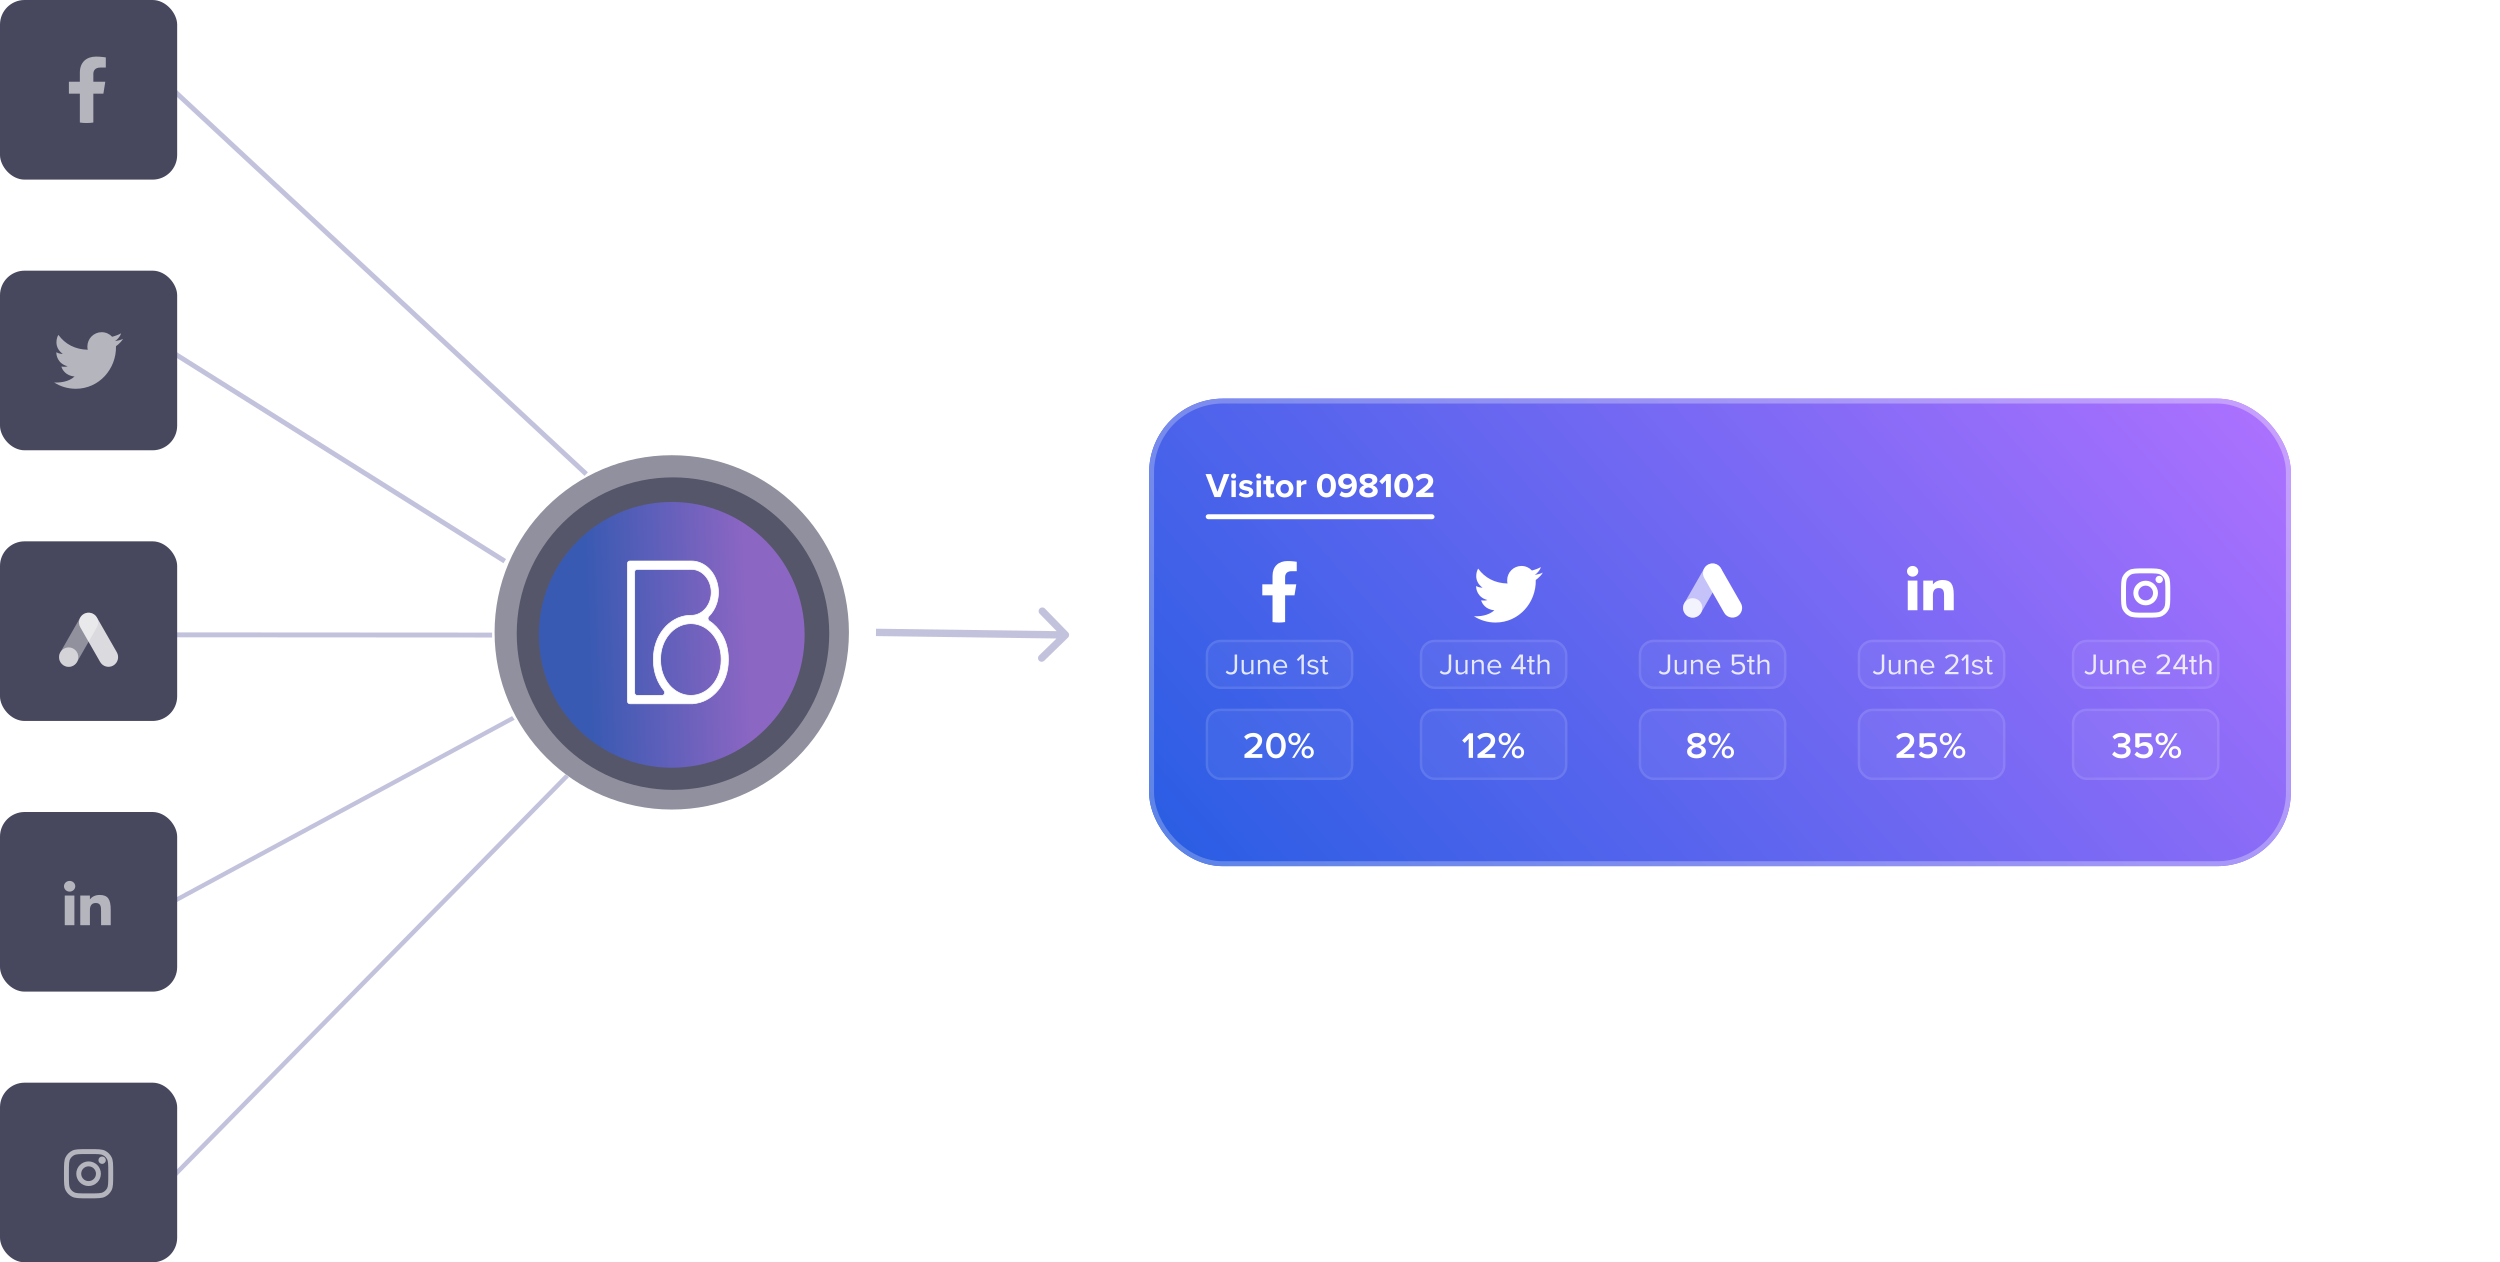 <svg width="1016" height="513" viewBox="0 0 1016 513" fill="none" xmlns="http://www.w3.org/2000/svg">
<circle cx="273" cy="257" r="72" fill="#47475D" fill-opacity="0.6"/>
<circle cx="273.5" cy="257.5" r="63.5" fill="#47475D" fill-opacity="0.8"/>
<circle cx="273" cy="258" r="54" fill="url(#paint0_linear)" fill-opacity="0.6"/>
<path d="M434.046 259.115C434.639 258.538 434.652 257.588 434.074 256.994L424.658 247.32C424.08 246.727 423.131 246.714 422.537 247.292C421.943 247.869 421.931 248.819 422.508 249.413L430.878 258.012L422.279 266.382C421.686 266.96 421.673 267.909 422.251 268.503C422.828 269.096 423.778 269.109 424.372 268.532L434.046 259.115ZM355.98 258.5L432.979 259.54L433.02 256.541L356.02 255.5L355.98 258.5Z" fill="#9A9AC6" fill-opacity="0.6"/>
<g filter="url(#filter0_d)">
<rect x="467" y="162" width="464" height="190" rx="30" fill="url(#paint1_linear)"/>
<rect x="468" y="163" width="462" height="188" rx="29" stroke="url(#paint2_linear)" stroke-width="2"/>
</g>
<path d="M496.034 202L499.632 192.662H497.364L494.788 199.844L492.198 192.662H489.93L493.542 202H496.034ZM501.334 194.51C501.922 194.51 502.398 194.034 502.398 193.446C502.398 192.858 501.922 192.396 501.334 192.396C500.76 192.396 500.27 192.858 500.27 193.446C500.27 194.034 500.76 194.51 501.334 194.51ZM502.23 202V195.238H500.452V202H502.23ZM506.429 202.168C508.305 202.168 509.355 201.23 509.355 199.998C509.355 197.268 505.351 198.108 505.351 197.1C505.351 196.722 505.771 196.428 506.415 196.428C507.241 196.428 508.011 196.778 508.417 197.212L509.131 195.994C508.459 195.462 507.549 195.07 506.401 195.07C504.623 195.07 503.629 196.064 503.629 197.198C503.629 199.858 507.647 198.948 507.647 200.068C507.647 200.488 507.283 200.796 506.513 200.796C505.673 200.796 504.665 200.334 504.175 199.872L503.405 201.118C504.119 201.776 505.253 202.168 506.429 202.168ZM511.547 194.51C512.135 194.51 512.611 194.034 512.611 193.446C512.611 192.858 512.135 192.396 511.547 192.396C510.973 192.396 510.483 192.858 510.483 193.446C510.483 194.034 510.973 194.51 511.547 194.51ZM512.443 202V195.238H510.665V202H512.443ZM516.474 202.168C517.216 202.168 517.692 201.972 517.958 201.734L517.58 200.39C517.482 200.488 517.23 200.586 516.964 200.586C516.572 200.586 516.348 200.264 516.348 199.844V196.792H517.72V195.238H516.348V193.39H514.556V195.238H513.436V196.792H514.556V200.32C514.556 201.524 515.228 202.168 516.474 202.168ZM522.073 202.168C524.313 202.168 525.657 200.544 525.657 198.612C525.657 196.694 524.313 195.07 522.073 195.07C519.847 195.07 518.503 196.694 518.503 198.612C518.503 200.544 519.847 202.168 522.073 202.168ZM522.073 200.586C520.967 200.586 520.351 199.676 520.351 198.612C520.351 197.562 520.967 196.652 522.073 196.652C523.179 196.652 523.809 197.562 523.809 198.612C523.809 199.676 523.179 200.586 522.073 200.586ZM528.754 202V197.534C529.048 197.1 529.832 196.764 530.42 196.764C530.616 196.764 530.784 196.778 530.91 196.806V195.07C530.07 195.07 529.23 195.56 528.754 196.162V195.238H526.976V202H528.754ZM539.061 202.168C541.721 202.168 542.925 199.746 542.925 197.338C542.925 194.93 541.721 192.522 539.061 192.522C536.387 192.522 535.197 194.93 535.197 197.338C535.197 199.746 536.387 202.168 539.061 202.168ZM539.061 200.404C537.717 200.404 537.213 199.06 537.213 197.338C537.213 195.616 537.717 194.286 539.061 194.286C540.391 194.286 540.895 195.616 540.895 197.338C540.895 199.06 540.391 200.404 539.061 200.404ZM547.084 202.154C549.842 202.154 551.424 200.152 551.424 197.338C551.424 194.692 550.234 192.508 547.406 192.508C545.278 192.508 543.822 193.894 543.822 195.714C543.822 197.702 545.334 198.752 547.014 198.752C548.036 198.752 548.974 198.178 549.422 197.548C549.422 197.618 549.422 197.688 549.422 197.758C549.422 199.102 548.624 200.39 547.084 200.39C546.258 200.39 545.726 200.138 545.222 199.662L544.34 201.188C544.998 201.776 545.95 202.154 547.084 202.154ZM547.574 197.044C546.706 197.044 545.852 196.624 545.852 195.644C545.852 195 546.44 194.272 547.504 194.272C548.82 194.272 549.324 195.28 549.408 196.176C548.96 196.722 548.274 197.044 547.574 197.044ZM556.162 202.168C558.122 202.168 559.914 201.314 559.914 199.578C559.914 198.444 559.018 197.576 557.898 197.184C558.934 196.82 559.76 196.148 559.76 194.986C559.76 193.236 557.884 192.522 556.162 192.522C554.426 192.522 552.564 193.236 552.564 194.986C552.564 196.148 553.376 196.82 554.412 197.184C553.292 197.576 552.41 198.444 552.41 199.578C552.41 201.328 554.202 202.168 556.162 202.168ZM556.162 196.4C555.588 196.316 554.58 195.994 554.58 195.294C554.58 194.622 555.238 194.23 556.162 194.23C557.072 194.23 557.73 194.622 557.73 195.294C557.73 195.994 556.736 196.316 556.162 196.4ZM556.162 200.46C555.182 200.46 554.426 200.012 554.426 199.326C554.426 198.542 555.574 198.164 556.162 198.08C556.736 198.164 557.898 198.542 557.898 199.326C557.898 200.012 557.114 200.46 556.162 200.46ZM565.24 202V192.662H563.504L560.564 195.616L561.698 196.806L563.252 195.224V202H565.24ZM570.506 202.168C573.166 202.168 574.37 199.746 574.37 197.338C574.37 194.93 573.166 192.522 570.506 192.522C567.832 192.522 566.642 194.93 566.642 197.338C566.642 199.746 567.832 202.168 570.506 202.168ZM570.506 200.404C569.162 200.404 568.658 199.06 568.658 197.338C568.658 195.616 569.162 194.286 570.506 194.286C571.836 194.286 572.34 195.616 572.34 197.338C572.34 199.06 571.836 200.404 570.506 200.404ZM582.534 202V200.25H578.726C581.148 198.486 582.464 197.1 582.464 195.504C582.464 193.642 580.882 192.522 578.894 192.522C577.592 192.522 576.206 192.998 575.296 194.048L576.43 195.364C577.06 194.706 577.872 194.286 578.936 194.286C579.706 194.286 580.448 194.692 580.448 195.504C580.448 196.652 579.328 197.618 575.506 200.446V202H582.534Z" fill="white"/>
<rect x="490" y="209" width="93" height="2" rx="1" fill="white"/>
<path d="M607.789 253C604.554 253 601.538 252.059 599 250.436C601.155 250.575 604.958 250.241 607.324 247.985C603.765 247.822 602.16 245.092 601.951 243.926C602.253 244.043 603.695 244.183 604.509 243.856C600.416 242.83 599.788 239.237 599.927 238.141C600.695 238.677 601.997 238.864 602.509 238.817C598.695 236.088 600.067 231.983 600.742 231.096C603.479 234.889 607.581 237.019 612.656 237.137C612.561 236.717 612.51 236.28 612.51 235.832C612.51 232.611 615.113 230 618.325 230C620.003 230 621.514 230.713 622.576 231.853C623.697 231.59 625.384 230.975 626.209 230.443C625.793 231.936 624.499 233.181 623.716 233.643C623.722 233.659 623.71 233.627 623.716 233.643C624.404 233.539 626.265 233.181 627 232.683C626.636 233.521 625.264 234.916 624.138 235.696C624.347 244.938 617.276 253 607.789 253Z" fill="white"/>
<path d="M779.584 232.176C779.584 233.377 778.557 234.351 777.292 234.351C776.026 234.351 775 233.377 775 232.176C775 230.974 776.026 230 777.292 230C778.557 230 779.584 230.974 779.584 232.176Z" fill="white"/>
<path d="M775.313 235.95H779.231V248H775.313V235.95Z" fill="white"/>
<path d="M785.538 235.95H781.621V248H785.538C785.538 248 785.538 244.207 785.538 241.835C785.538 240.411 786.017 238.981 787.928 238.981C790.087 238.981 790.074 240.844 790.064 242.288C790.051 244.174 790.082 246.1 790.082 248H794V241.64C793.967 237.58 792.924 235.709 789.495 235.709C787.458 235.709 786.196 236.647 785.538 237.496V235.95Z" fill="white"/>
<path d="M879 235.5C879 236.328 878.328 237 877.5 237C876.672 237 876 236.328 876 235.5C876 234.672 876.672 234 877.5 234C878.328 234 879 234.672 879 235.5Z" fill="white"/>
<path fill-rule="evenodd" clip-rule="evenodd" d="M872 246C874.761 246 877 243.761 877 241C877 238.239 874.761 236 872 236C869.239 236 867 238.239 867 241C867 243.761 869.239 246 872 246ZM872 244C873.657 244 875 242.657 875 241C875 239.343 873.657 238 872 238C870.343 238 869 239.343 869 241C869 242.657 870.343 244 872 244Z" fill="white"/>
<path fill-rule="evenodd" clip-rule="evenodd" d="M862 240.6C862 237.24 862 235.56 862.654 234.276C863.229 233.147 864.147 232.229 865.276 231.654C866.56 231 868.24 231 871.6 231H872.4C875.76 231 877.44 231 878.724 231.654C879.853 232.229 880.771 233.147 881.346 234.276C882 235.56 882 237.24 882 240.6V241.4C882 244.76 882 246.44 881.346 247.724C880.771 248.853 879.853 249.771 878.724 250.346C877.44 251 875.76 251 872.4 251H871.6C868.24 251 866.56 251 865.276 250.346C864.147 249.771 863.229 248.853 862.654 247.724C862 246.44 862 244.76 862 241.4V240.6ZM871.6 233H872.4C874.113 233 875.278 233.002 876.178 233.075C877.055 233.147 877.503 233.277 877.816 233.436C878.569 233.819 879.181 234.431 879.564 235.184C879.723 235.497 879.853 235.945 879.925 236.822C879.998 237.722 880 238.887 880 240.6V241.4C880 243.113 879.998 244.278 879.925 245.178C879.853 246.055 879.723 246.503 879.564 246.816C879.181 247.569 878.569 248.181 877.816 248.564C877.503 248.723 877.055 248.853 876.178 248.925C875.278 248.998 874.113 249 872.4 249H871.6C869.887 249 868.722 248.998 867.822 248.925C866.945 248.853 866.497 248.723 866.184 248.564C865.431 248.181 864.819 247.569 864.436 246.816C864.277 246.503 864.147 246.055 864.075 245.178C864.002 244.278 864 243.113 864 241.4V240.6C864 238.887 864.002 237.722 864.075 236.822C864.147 235.945 864.277 235.497 864.436 235.184C864.819 234.431 865.431 233.819 866.184 233.436C866.497 233.277 866.945 233.147 867.822 233.075C868.722 233.002 869.887 233 871.6 233Z" fill="white"/>
<path d="M526.083 241.956L526.808 237.466H522.269V234.553C522.269 233.325 522.902 232.126 524.935 232.126H527V228.303C527 228.303 525.127 228 523.337 228C519.597 228 517.155 230.151 517.155 234.044V237.466H513V241.956H517.155V252.812C517.989 252.936 518.843 253 519.712 253C520.582 253 521.435 252.936 522.269 252.812V241.956H526.083Z" fill="white"/>
<path d="M699.385 234.917C700.465 233.031 699.824 230.618 697.953 229.529C696.082 228.44 693.689 229.086 692.609 230.973L684.531 245.081C683.45 246.967 684.091 249.379 685.963 250.469C687.834 251.558 690.226 250.911 691.306 249.025L699.385 234.917Z" fill="white" fill-opacity="0.6"/>
<path d="M691.826 247.055C691.826 249.234 690.074 251 687.913 251C685.752 251 684 249.234 684 247.055C684 244.876 685.752 243.109 687.913 243.109C690.074 243.109 691.826 244.876 691.826 247.055Z" fill="white" fill-opacity="0.8"/>
<path d="M692.621 234.917C691.541 233.031 692.182 230.618 694.053 229.529C695.924 228.44 698.317 229.086 699.397 230.973L707.476 245.081C708.556 246.967 707.915 249.379 706.044 250.469C704.173 251.558 701.78 250.911 700.7 249.025L692.621 234.917Z" fill="white"/>
<rect x="490" y="260" width="60" height="20" rx="6" fill="white" fill-opacity="0.05"/>
<rect x="490.5" y="260.5" width="59" height="19" rx="5.5" stroke="white" stroke-opacity="0.1"/>
<path d="M500.22 274.144C501.648 274.144 502.764 273.328 502.764 271.588V265.996H501.768V271.576C501.768 272.572 501.144 273.256 500.16 273.256C499.464 273.256 498.996 272.884 498.648 272.464L498.132 273.22C498.684 273.868 499.368 274.144 500.22 274.144ZM509.407 274V268.204H508.507V272.464C508.171 272.932 507.499 273.34 506.791 273.34C506.011 273.34 505.495 273.04 505.495 272.02V268.204H504.595V272.296C504.595 273.556 505.231 274.144 506.443 274.144C507.307 274.144 508.063 273.688 508.507 273.184V274H509.407ZM516.017 274V269.932C516.017 268.672 515.381 268.06 514.169 268.06C513.305 268.06 512.513 268.564 512.105 269.044V268.204H511.205V274H512.105V269.764C512.441 269.296 513.113 268.864 513.821 268.864C514.601 268.864 515.117 269.188 515.117 270.208V274H516.017ZM520.43 274.144C521.378 274.144 522.158 273.832 522.734 273.256L522.302 272.668C521.846 273.136 521.174 273.4 520.514 273.4C519.266 273.4 518.498 272.488 518.426 271.396H523.118V271.168C523.118 269.428 522.086 268.06 520.334 268.06C518.678 268.06 517.478 269.416 517.478 271.096C517.478 272.908 518.714 274.144 520.43 274.144ZM522.23 270.736H518.426C518.474 269.848 519.086 268.804 520.322 268.804C521.642 268.804 522.218 269.872 522.23 270.736ZM529.902 274V265.996H529.026L527.022 268.06L527.622 268.672L528.906 267.316V274H529.902ZM533.572 274.144C535.072 274.144 535.852 273.364 535.852 272.392C535.852 270.136 532.264 270.976 532.264 269.704C532.264 269.188 532.756 268.792 533.548 268.792C534.292 268.792 534.928 269.104 535.276 269.524L535.696 268.9C535.228 268.432 534.532 268.06 533.548 268.06C532.168 268.06 531.388 268.828 531.388 269.728C531.388 271.876 534.976 271.012 534.976 272.416C534.976 272.992 534.496 273.412 533.608 273.412C532.816 273.412 532.084 273.028 531.7 272.584L531.232 273.232C531.82 273.856 532.624 274.144 533.572 274.144ZM538.778 274.144C539.306 274.144 539.63 273.988 539.858 273.772L539.594 273.1C539.474 273.232 539.234 273.34 538.982 273.34C538.586 273.34 538.394 273.028 538.394 272.596V268.996H539.57V268.204H538.394V266.62H537.494V268.204H536.534V268.996H537.494V272.788C537.494 273.652 537.926 274.144 538.778 274.144Z" fill="white" fill-opacity="0.85"/>
<rect x="577" y="260" width="60" height="20" rx="6" fill="white" fill-opacity="0.05"/>
<rect x="577.5" y="260.5" width="59" height="19" rx="5.5" stroke="white" stroke-opacity="0.1"/>
<path d="M587.22 274.144C588.648 274.144 589.764 273.328 589.764 271.588V265.996H588.768V271.576C588.768 272.572 588.144 273.256 587.16 273.256C586.464 273.256 585.996 272.884 585.648 272.464L585.132 273.22C585.684 273.868 586.368 274.144 587.22 274.144ZM596.407 274V268.204H595.507V272.464C595.171 272.932 594.499 273.34 593.791 273.34C593.011 273.34 592.495 273.04 592.495 272.02V268.204H591.595V272.296C591.595 273.556 592.231 274.144 593.443 274.144C594.307 274.144 595.063 273.688 595.507 273.184V274H596.407ZM603.017 274V269.932C603.017 268.672 602.381 268.06 601.169 268.06C600.305 268.06 599.513 268.564 599.105 269.044V268.204H598.205V274H599.105V269.764C599.441 269.296 600.113 268.864 600.821 268.864C601.601 268.864 602.117 269.188 602.117 270.208V274H603.017ZM607.43 274.144C608.378 274.144 609.158 273.832 609.734 273.256L609.302 272.668C608.846 273.136 608.174 273.4 607.514 273.4C606.266 273.4 605.498 272.488 605.426 271.396H610.118V271.168C610.118 269.428 609.086 268.06 607.334 268.06C605.678 268.06 604.478 269.416 604.478 271.096C604.478 272.908 605.714 274.144 607.43 274.144ZM609.23 270.736H605.426C605.474 269.848 606.086 268.804 607.322 268.804C608.642 268.804 609.218 269.872 609.23 270.736ZM618.954 274V271.972H620.082V271.096H618.954V265.996H617.586L614.154 271.144V271.972H617.958V274H618.954ZM617.958 271.096H615.15L617.958 266.92V271.096ZM622.825 274.144C623.353 274.144 623.677 273.988 623.905 273.772L623.641 273.1C623.521 273.232 623.281 273.34 623.029 273.34C622.633 273.34 622.441 273.028 622.441 272.596V268.996H623.617V268.204H622.441V266.62H621.541V268.204H620.581V268.996H621.541V272.788C621.541 273.652 621.973 274.144 622.825 274.144ZM629.712 274V269.908C629.712 268.648 629.076 268.06 627.864 268.06C626.988 268.06 626.196 268.564 625.788 269.044V265.996H624.888V274H625.788V269.764C626.136 269.296 626.808 268.864 627.504 268.864C628.284 268.864 628.812 269.164 628.812 270.184V274H629.712Z" fill="white" fill-opacity="0.85"/>
<rect x="666" y="260" width="60" height="20" rx="6" fill="white" fill-opacity="0.05"/>
<rect x="666.5" y="260.5" width="59" height="19" rx="5.5" stroke="white" stroke-opacity="0.1"/>
<path d="M676.22 274.144C677.648 274.144 678.764 273.328 678.764 271.588V265.996H677.768V271.576C677.768 272.572 677.144 273.256 676.16 273.256C675.464 273.256 674.996 272.884 674.648 272.464L674.132 273.22C674.684 273.868 675.368 274.144 676.22 274.144ZM685.407 274V268.204H684.507V272.464C684.171 272.932 683.499 273.34 682.791 273.34C682.011 273.34 681.495 273.04 681.495 272.02V268.204H680.595V272.296C680.595 273.556 681.231 274.144 682.443 274.144C683.307 274.144 684.063 273.688 684.507 273.184V274H685.407ZM692.017 274V269.932C692.017 268.672 691.381 268.06 690.169 268.06C689.305 268.06 688.513 268.564 688.105 269.044V268.204H687.205V274H688.105V269.764C688.441 269.296 689.113 268.864 689.821 268.864C690.601 268.864 691.117 269.188 691.117 270.208V274H692.017ZM696.43 274.144C697.378 274.144 698.158 273.832 698.734 273.256L698.302 272.668C697.846 273.136 697.174 273.4 696.514 273.4C695.266 273.4 694.498 272.488 694.426 271.396H699.118V271.168C699.118 269.428 698.086 268.06 696.334 268.06C694.678 268.06 693.478 269.416 693.478 271.096C693.478 272.908 694.714 274.144 696.43 274.144ZM698.23 270.736H694.426C694.474 269.848 695.086 268.804 696.322 268.804C697.642 268.804 698.218 269.872 698.23 270.736ZM706.382 274.144C707.99 274.144 709.226 273.136 709.226 271.504C709.226 269.86 708.014 268.948 706.682 268.948C705.878 268.948 705.194 269.284 704.81 269.668V266.884H708.71V265.996H703.814V270.316L704.546 270.568C705.086 270.04 705.686 269.812 706.394 269.812C707.474 269.812 708.23 270.484 708.23 271.54C708.23 272.512 707.474 273.256 706.382 273.256C705.398 273.256 704.702 272.872 704.174 272.2L703.562 272.86C704.162 273.652 705.026 274.144 706.382 274.144ZM712.212 274.144C712.74 274.144 713.064 273.988 713.292 273.772L713.028 273.1C712.908 273.232 712.668 273.34 712.416 273.34C712.02 273.34 711.828 273.028 711.828 272.596V268.996H713.004V268.204H711.828V266.62H710.928V268.204H709.968V268.996H710.928V272.788C710.928 273.652 711.36 274.144 712.212 274.144ZM719.099 274V269.908C719.099 268.648 718.463 268.06 717.251 268.06C716.375 268.06 715.583 268.564 715.175 269.044V265.996H714.275V274H715.175V269.764C715.523 269.296 716.195 268.864 716.891 268.864C717.671 268.864 718.199 269.164 718.199 270.184V274H719.099Z" fill="white" fill-opacity="0.85"/>
<rect x="755" y="260" width="60" height="20" rx="6" fill="white" fill-opacity="0.05"/>
<rect x="755.5" y="260.5" width="59" height="19" rx="5.5" stroke="white" stroke-opacity="0.1"/>
<path d="M763.22 274.144C764.648 274.144 765.764 273.328 765.764 271.588V265.996H764.768V271.576C764.768 272.572 764.144 273.256 763.16 273.256C762.464 273.256 761.996 272.884 761.648 272.464L761.132 273.22C761.684 273.868 762.368 274.144 763.22 274.144ZM772.407 274V268.204H771.507V272.464C771.171 272.932 770.499 273.34 769.791 273.34C769.011 273.34 768.495 273.04 768.495 272.02V268.204H767.595V272.296C767.595 273.556 768.231 274.144 769.443 274.144C770.307 274.144 771.063 273.688 771.507 273.184V274H772.407ZM779.017 274V269.932C779.017 268.672 778.381 268.06 777.169 268.06C776.305 268.06 775.513 268.564 775.105 269.044V268.204H774.205V274H775.105V269.764C775.441 269.296 776.113 268.864 776.821 268.864C777.601 268.864 778.117 269.188 778.117 270.208V274H779.017ZM783.43 274.144C784.378 274.144 785.158 273.832 785.734 273.256L785.302 272.668C784.846 273.136 784.174 273.4 783.514 273.4C782.266 273.4 781.498 272.488 781.426 271.396H786.118V271.168C786.118 269.428 785.086 268.06 783.334 268.06C781.678 268.06 780.478 269.416 780.478 271.096C780.478 272.908 781.714 274.144 783.43 274.144ZM785.23 270.736H781.426C781.474 269.848 782.086 268.804 783.322 268.804C784.642 268.804 785.218 269.872 785.23 270.736ZM795.914 274V273.112H791.99C794.222 271.348 795.878 269.86 795.878 268.228C795.878 266.632 794.522 265.876 793.19 265.876C792.062 265.876 791.018 266.332 790.406 267.136L791.018 267.772C791.486 267.172 792.23 266.764 793.19 266.764C794.018 266.764 794.858 267.208 794.858 268.228C794.858 269.608 793.298 270.94 790.418 273.208V274H795.914ZM799.956 274V265.996H799.08L797.076 268.06L797.676 268.672L798.96 267.316V274H799.956ZM803.627 274.144C805.127 274.144 805.907 273.364 805.907 272.392C805.907 270.136 802.319 270.976 802.319 269.704C802.319 269.188 802.811 268.792 803.603 268.792C804.347 268.792 804.983 269.104 805.331 269.524L805.751 268.9C805.283 268.432 804.587 268.06 803.603 268.06C802.223 268.06 801.443 268.828 801.443 269.728C801.443 271.876 805.031 271.012 805.031 272.416C805.031 272.992 804.551 273.412 803.663 273.412C802.871 273.412 802.139 273.028 801.755 272.584L801.287 273.232C801.875 273.856 802.679 274.144 803.627 274.144ZM808.833 274.144C809.361 274.144 809.685 273.988 809.913 273.772L809.649 273.1C809.529 273.232 809.289 273.34 809.037 273.34C808.641 273.34 808.449 273.028 808.449 272.596V268.996H809.625V268.204H808.449V266.62H807.549V268.204H806.589V268.996H807.549V272.788C807.549 273.652 807.981 274.144 808.833 274.144Z" fill="white" fill-opacity="0.85"/>
<rect x="842" y="260" width="60" height="20" rx="6" fill="white" fill-opacity="0.05"/>
<rect x="842.5" y="260.5" width="59" height="19" rx="5.5" stroke="white" stroke-opacity="0.1"/>
<path d="M849.22 274.144C850.648 274.144 851.764 273.328 851.764 271.588V265.996H850.768V271.576C850.768 272.572 850.144 273.256 849.16 273.256C848.464 273.256 847.996 272.884 847.648 272.464L847.132 273.22C847.684 273.868 848.368 274.144 849.22 274.144ZM858.407 274V268.204H857.507V272.464C857.171 272.932 856.499 273.34 855.791 273.34C855.011 273.34 854.495 273.04 854.495 272.02V268.204H853.595V272.296C853.595 273.556 854.231 274.144 855.443 274.144C856.307 274.144 857.063 273.688 857.507 273.184V274H858.407ZM865.017 274V269.932C865.017 268.672 864.381 268.06 863.169 268.06C862.305 268.06 861.513 268.564 861.105 269.044V268.204H860.205V274H861.105V269.764C861.441 269.296 862.113 268.864 862.821 268.864C863.601 268.864 864.117 269.188 864.117 270.208V274H865.017ZM869.43 274.144C870.378 274.144 871.158 273.832 871.734 273.256L871.302 272.668C870.846 273.136 870.174 273.4 869.514 273.4C868.266 273.4 867.498 272.488 867.426 271.396H872.118V271.168C872.118 269.428 871.086 268.06 869.334 268.06C867.678 268.06 866.478 269.416 866.478 271.096C866.478 272.908 867.714 274.144 869.43 274.144ZM871.23 270.736H867.426C867.474 269.848 868.086 268.804 869.322 268.804C870.642 268.804 871.218 269.872 871.23 270.736ZM881.914 274V273.112H877.99C880.222 271.348 881.878 269.86 881.878 268.228C881.878 266.632 880.522 265.876 879.19 265.876C878.062 265.876 877.018 266.332 876.406 267.136L877.018 267.772C877.486 267.172 878.23 266.764 879.19 266.764C880.018 266.764 880.858 267.208 880.858 268.228C880.858 269.608 879.298 270.94 876.418 273.208V274H881.914ZM888.008 274V271.972H889.136V271.096H888.008V265.996H886.64L883.208 271.144V271.972H887.012V274H888.008ZM887.012 271.096H884.204L887.012 266.92V271.096ZM891.88 274.144C892.408 274.144 892.732 273.988 892.96 273.772L892.696 273.1C892.576 273.232 892.336 273.34 892.084 273.34C891.688 273.34 891.496 273.028 891.496 272.596V268.996H892.672V268.204H891.496V266.62H890.596V268.204H889.636V268.996H890.596V272.788C890.596 273.652 891.028 274.144 891.88 274.144ZM898.767 274V269.908C898.767 268.648 898.131 268.06 896.919 268.06C896.043 268.06 895.251 268.564 894.843 269.044V265.996H893.943V274H894.843V269.764C895.191 269.296 895.863 268.864 896.559 268.864C897.339 268.864 897.867 269.164 897.867 270.184V274H898.767Z" fill="white" fill-opacity="0.85"/>
<rect x="490" y="288" width="60" height="29" rx="6" fill="white" fill-opacity="0.05"/>
<rect x="490.5" y="288.5" width="59" height="28" rx="5.5" stroke="white" stroke-opacity="0.1"/>
<rect x="577" y="288" width="60" height="29" rx="6" fill="white" fill-opacity="0.05"/>
<rect x="577.5" y="288.5" width="59" height="28" rx="5.5" stroke="white" stroke-opacity="0.1"/>
<rect x="666" y="288" width="60" height="29" rx="6" fill="white" fill-opacity="0.05"/>
<rect x="666.5" y="288.5" width="59" height="28" rx="5.5" stroke="white" stroke-opacity="0.1"/>
<rect x="755" y="288" width="60" height="29" rx="6" fill="white" fill-opacity="0.05"/>
<rect x="755.5" y="288.5" width="59" height="28" rx="5.5" stroke="white" stroke-opacity="0.1"/>
<rect x="842" y="288" width="60" height="29" rx="6" fill="white" fill-opacity="0.05"/>
<rect x="842.5" y="288.5" width="59" height="28" rx="5.5" stroke="white" stroke-opacity="0.1"/>
<rect x="68.519" y="36.23" width="2" height="230.817" transform="rotate(-47.087 68.519 36.23)" fill="#9A9AC6" fill-opacity="0.6"/>
<rect x="69" y="143.695" width="2" height="160.152" transform="rotate(-57.854 69 143.695)" fill="#9A9AC6" fill-opacity="0.6"/>
<rect width="1.855" height="233.345" transform="matrix(0.81 0.586 0.701 -0.713 66.18 481.074)" fill="#9A9AC6" fill-opacity="0.6"/>
<rect width="1.803" height="159.207" transform="matrix(0.59 0.807 0.88 -0.475 68 366.656)" fill="#9A9AC6" fill-opacity="0.6"/>
<rect width="72" height="73" rx="10" fill="#47475D"/>
<path d="M42.017 38.073L42.794 33.223H37.931V30.078C37.931 28.751 38.61 27.456 40.788 27.456H43V23.328C43 23.328 40.993 23 39.075 23C35.069 23 32.452 25.323 32.452 29.527V33.223H28V38.073H32.452V49.797C33.346 49.931 34.26 50 35.192 50C36.123 50 37.038 49.931 37.931 49.797V38.073H42.017Z" fill="white" fill-opacity="0.6"/>
<rect y="110" width="72" height="73" rx="10" fill="#47475D"/>
<path d="M30.789 158C27.554 158 24.538 157.059 22 155.436C24.155 155.575 27.958 155.241 30.324 152.985C26.765 152.822 25.16 150.092 24.951 148.926C25.253 149.043 26.695 149.183 27.509 148.856C23.416 147.83 22.788 144.237 22.927 143.141C23.695 143.677 24.997 143.864 25.509 143.817C21.695 141.088 23.067 136.983 23.741 136.096C26.479 139.889 30.581 142.019 35.656 142.137C35.561 141.717 35.51 141.28 35.51 140.832C35.51 137.611 38.113 135 41.325 135C43.002 135 44.514 135.713 45.576 136.853C46.697 136.59 48.384 135.975 49.209 135.443C48.793 136.936 47.499 138.181 46.716 138.643C46.722 138.659 46.709 138.627 46.716 138.643C47.404 138.539 49.265 138.181 50 137.683C49.636 138.521 48.264 139.916 47.138 140.696C47.347 149.938 40.276 158 30.789 158Z" fill="white" fill-opacity="0.6"/>
<rect x="68.672" y="258.996" width="2" height="131.327" transform="rotate(-89.961 68.672 258.996)" fill="#9A9AC6" fill-opacity="0.6"/>
<rect y="220" width="72" height="73" rx="10" fill="#47475D"/>
<path d="M39.385 254.917C40.465 253.031 39.824 250.618 37.953 249.529C36.082 248.44 33.689 249.086 32.609 250.973L24.531 265.081C23.45 266.967 24.091 269.379 25.962 270.469C27.834 271.558 30.226 270.911 31.306 269.025L39.385 254.917Z" fill="white" fill-opacity="0.4"/>
<path d="M31.826 267.055C31.826 269.234 30.074 271 27.913 271C25.752 271 24 269.234 24 267.055C24 264.876 25.752 263.109 27.913 263.109C30.074 263.109 31.826 264.876 31.826 267.055Z" fill="white" fill-opacity="0.6"/>
<path d="M32.621 254.917C31.541 253.031 32.182 250.618 34.053 249.529C35.924 248.44 38.317 249.086 39.397 250.973L47.476 265.081C48.556 266.967 47.915 269.379 46.044 270.469C44.173 271.558 41.78 270.911 40.7 269.025L32.621 254.917Z" fill="white" fill-opacity="0.8"/>
<rect y="440" width="72" height="73" rx="10" fill="#47475D"/>
<path d="M43 471.5C43 472.328 42.328 473 41.5 473C40.672 473 40 472.328 40 471.5C40 470.672 40.672 470 41.5 470C42.328 470 43 470.672 43 471.5Z" fill="white" fill-opacity="0.6"/>
<path fill-rule="evenodd" clip-rule="evenodd" d="M36 482C38.761 482 41 479.761 41 477C41 474.239 38.761 472 36 472C33.239 472 31 474.239 31 477C31 479.761 33.239 482 36 482ZM36 480C37.657 480 39 478.657 39 477C39 475.343 37.657 474 36 474C34.343 474 33 475.343 33 477C33 478.657 34.343 480 36 480Z" fill="white" fill-opacity="0.6"/>
<path fill-rule="evenodd" clip-rule="evenodd" d="M26 476.6C26 473.24 26 471.56 26.654 470.276C27.229 469.147 28.147 468.229 29.276 467.654C30.559 467 32.24 467 35.6 467H36.4C39.76 467 41.441 467 42.724 467.654C43.853 468.229 44.771 469.147 45.346 470.276C46 471.56 46 473.24 46 476.6V477.4C46 480.76 46 482.44 45.346 483.724C44.771 484.853 43.853 485.771 42.724 486.346C41.441 487 39.76 487 36.4 487H35.6C32.24 487 30.559 487 29.276 486.346C28.147 485.771 27.229 484.853 26.654 483.724C26 482.44 26 480.76 26 477.4V476.6ZM35.6 469H36.4C38.113 469 39.278 469.002 40.178 469.075C41.055 469.147 41.503 469.277 41.816 469.436C42.569 469.819 43.181 470.431 43.564 471.184C43.723 471.497 43.853 471.945 43.925 472.822C43.998 473.722 44 474.887 44 476.6V477.4C44 479.113 43.998 480.278 43.925 481.178C43.853 482.055 43.723 482.503 43.564 482.816C43.181 483.569 42.569 484.181 41.816 484.564C41.503 484.723 41.055 484.853 40.178 484.925C39.278 484.998 38.113 485 36.4 485H35.6C33.887 485 32.722 484.998 31.822 484.925C30.945 484.853 30.497 484.723 30.184 484.564C29.431 484.181 28.82 483.569 28.436 482.816C28.277 482.503 28.147 482.055 28.075 481.178C28.002 480.278 28 479.113 28 477.4V476.6C28 474.887 28.002 473.722 28.075 472.822C28.147 471.945 28.277 471.497 28.436 471.184C28.82 470.431 29.431 469.819 30.184 469.436C30.497 469.277 30.945 469.147 31.822 469.075C32.722 469.002 33.887 469 35.6 469Z" fill="white" fill-opacity="0.6"/>
<rect y="330" width="72" height="73" rx="10" fill="#47475D"/>
<path d="M30.584 360.176C30.584 361.377 29.558 362.351 28.292 362.351C27.026 362.351 26 361.377 26 360.176C26 358.974 27.026 358 28.292 358C29.558 358 30.584 358.974 30.584 360.176Z" fill="white" fill-opacity="0.6"/>
<path d="M26.313 363.95H30.231V376H26.313V363.95Z" fill="white" fill-opacity="0.6"/>
<path d="M36.538 363.95H32.621V376H36.538C36.538 376 36.538 372.207 36.538 369.835C36.538 368.411 37.017 366.981 38.928 366.981C41.087 366.981 41.074 368.844 41.064 370.288C41.051 372.174 41.083 374.1 41.083 376H45V369.64C44.967 365.58 43.924 363.709 40.495 363.709C38.458 363.709 37.196 364.647 36.538 365.496V363.95Z" fill="white" fill-opacity="0.6"/>
<path d="M281.583 285.988C281.583 285.995 281.577 286 281.57 286H256C255.448 286 255 285.552 255 285V229C255 228.448 255.448 228 256 228H280.97C283.357 228.002 285.68 228.902 287.587 230.563C289.494 232.224 290.883 234.557 291.545 237.21C292.206 239.864 292.103 242.694 291.253 245.274C290.588 247.292 289.494 249.072 288.082 250.456C287.547 250.98 287.626 251.925 288.254 252.334C290.364 253.71 292.168 255.654 293.506 258.011C295.135 260.883 296.002 264.244 296 267.678V268.388C296.003 272.898 294.509 277.237 291.826 280.51C289.146 283.779 285.484 285.735 281.594 285.975C281.588 285.976 281.583 285.981 281.583 285.988V285.988ZM257.924 281.618C257.924 282.17 258.372 282.618 258.924 282.618H269.065C269.996 282.618 270.471 281.398 269.87 280.686C268.552 279.122 267.49 277.282 266.745 275.256C265.95 273.09 265.541 270.76 265.543 268.406V267.696C265.539 263.25 266.99 258.966 269.604 255.706C272.218 252.445 275.801 250.448 279.635 250.116C280.026 250.082 280.426 250.066 280.82 250.068C280.976 250.068 281.131 250.071 281.286 250.077C283.376 249.982 285.353 248.954 286.802 247.209C288.251 245.464 289.058 243.138 289.055 240.718C289.049 235.57 285.421 231.382 280.969 231.382H258.924C258.372 231.382 257.924 231.829 257.924 232.382V281.618ZM280.77 253.448C280.463 253.448 280.154 253.461 279.85 253.489C273.46 254.035 268.46 260.275 268.467 267.695V268.405C268.473 276.243 273.993 282.62 280.771 282.62C287.555 282.62 293.075 276.236 293.075 268.39V267.678C293.075 260.039 287.824 253.769 281.276 253.46C281.176 253.464 281.076 253.465 280.975 253.465C280.971 253.465 280.968 253.462 280.968 253.458V253.458C280.968 253.453 280.964 253.45 280.96 253.45C280.91 253.45 280.859 253.45 280.809 253.45L280.77 253.448Z" fill="white" stroke="white" stroke-width="0.3"/>
<path d="M862.14 308.18C861.29 308.18 860.535 308.03 859.875 307.73C859.225 307.43 858.72 307.04 858.36 306.56L859.305 305.405C859.625 305.775 860.035 306.07 860.535 306.29C861.035 306.51 861.55 306.62 862.08 306.62C862.73 306.62 863.24 306.485 863.61 306.215C863.98 305.935 864.165 305.56 864.165 305.09C864.165 304.15 863.425 303.68 861.945 303.68C861.275 303.68 860.89 303.685 860.79 303.695V302.12C860.91 302.13 861.295 302.135 861.945 302.135C862.565 302.135 863.06 302.025 863.43 301.805C863.81 301.585 864 301.255 864 300.815C864 300.365 863.81 300.02 863.43 299.78C863.05 299.53 862.565 299.405 861.975 299.405C860.995 299.405 860.135 299.775 859.395 300.515L858.495 299.42C859.385 298.37 860.6 297.845 862.14 297.845C863.23 297.845 864.105 298.09 864.765 298.58C865.425 299.06 865.755 299.715 865.755 300.545C865.755 301.165 865.535 301.68 865.095 302.09C864.665 302.49 864.16 302.74 863.58 302.84C864.15 302.89 864.68 303.13 865.17 303.56C865.66 303.99 865.905 304.56 865.905 305.27C865.905 306.13 865.56 306.83 864.87 307.37C864.19 307.91 863.28 308.18 862.14 308.18ZM871.173 308.18C869.563 308.18 868.323 307.665 867.453 306.635L868.458 305.435C869.158 306.225 870.058 306.62 871.158 306.62C871.778 306.62 872.273 306.455 872.643 306.125C873.023 305.785 873.213 305.365 873.213 304.865C873.213 304.325 873.028 303.895 872.658 303.575C872.298 303.245 871.813 303.08 871.203 303.08C870.353 303.08 869.623 303.37 869.013 303.95L867.768 303.59V297.995H874.323V299.54H869.523V302.435C870.103 301.855 870.858 301.565 871.788 301.565C872.668 301.565 873.418 301.86 874.038 302.45C874.668 303.03 874.983 303.81 874.983 304.79C874.983 305.82 874.628 306.645 873.918 307.265C873.218 307.875 872.303 308.18 871.173 308.18ZM878.502 302.81C877.772 302.81 877.177 302.58 876.717 302.12C876.257 301.65 876.027 301.06 876.027 300.35C876.027 299.63 876.257 299.035 876.717 298.565C877.177 298.085 877.772 297.845 878.502 297.845C879.242 297.845 879.842 298.085 880.302 298.565C880.772 299.035 881.007 299.63 881.007 300.35C881.007 301.06 880.772 301.65 880.302 302.12C879.842 302.58 879.242 302.81 878.502 302.81ZM878.532 308H877.542L883.932 297.995H884.937L878.532 308ZM885.672 307.49C885.212 307.95 884.617 308.18 883.887 308.18C883.157 308.18 882.562 307.95 882.102 307.49C881.642 307.02 881.412 306.43 881.412 305.72C881.412 305 881.642 304.405 882.102 303.935C882.562 303.455 883.157 303.215 883.887 303.215C884.617 303.215 885.212 303.455 885.672 303.935C886.142 304.415 886.377 305.01 886.377 305.72C886.377 306.43 886.142 307.02 885.672 307.49ZM878.502 301.82C878.892 301.82 879.212 301.685 879.462 301.415C879.712 301.135 879.837 300.78 879.837 300.35C879.837 299.9 879.712 299.54 879.462 299.27C879.212 298.99 878.892 298.85 878.502 298.85C878.112 298.85 877.792 298.99 877.542 299.27C877.302 299.54 877.182 299.9 877.182 300.35C877.182 300.78 877.307 301.135 877.557 301.415C877.807 301.685 878.122 301.82 878.502 301.82ZM882.927 306.785C883.177 307.055 883.497 307.19 883.887 307.19C884.277 307.19 884.597 307.055 884.847 306.785C885.097 306.505 885.222 306.15 885.222 305.72C885.222 305.27 885.097 304.91 884.847 304.64C884.597 304.36 884.277 304.22 883.887 304.22C883.497 304.22 883.177 304.36 882.927 304.64C882.687 304.91 882.567 305.27 882.567 305.72C882.567 306.15 882.687 306.505 882.927 306.785Z" fill="white"/>
<path d="M777.995 308H770.75V306.62C772.84 305.04 774.26 303.87 775.01 303.11C775.77 302.34 776.15 301.615 776.15 300.935C776.15 300.445 775.97 300.07 775.61 299.81C775.26 299.54 774.835 299.405 774.335 299.405C773.235 299.405 772.335 299.805 771.635 300.605L770.615 299.45C771.045 298.93 771.585 298.535 772.235 298.265C772.895 297.985 773.585 297.845 774.305 297.845C775.325 297.845 776.185 298.12 776.885 298.67C777.585 299.22 777.935 299.975 777.935 300.935C777.935 301.795 777.575 302.65 776.855 303.5C776.135 304.35 775.035 305.335 773.555 306.455H777.995V308ZM783.481 308.18C781.871 308.18 780.631 307.665 779.761 306.635L780.766 305.435C781.466 306.225 782.366 306.62 783.466 306.62C784.086 306.62 784.581 306.455 784.951 306.125C785.331 305.785 785.521 305.365 785.521 304.865C785.521 304.325 785.336 303.895 784.966 303.575C784.606 303.245 784.121 303.08 783.511 303.08C782.661 303.08 781.931 303.37 781.321 303.95L780.076 303.59V297.995H786.631V299.54H781.831V302.435C782.411 301.855 783.166 301.565 784.096 301.565C784.976 301.565 785.726 301.86 786.346 302.45C786.976 303.03 787.291 303.81 787.291 304.79C787.291 305.82 786.936 306.645 786.226 307.265C785.526 307.875 784.611 308.18 783.481 308.18ZM790.81 302.81C790.08 302.81 789.485 302.58 789.025 302.12C788.565 301.65 788.335 301.06 788.335 300.35C788.335 299.63 788.565 299.035 789.025 298.565C789.485 298.085 790.08 297.845 790.81 297.845C791.55 297.845 792.15 298.085 792.61 298.565C793.08 299.035 793.315 299.63 793.315 300.35C793.315 301.06 793.08 301.65 792.61 302.12C792.15 302.58 791.55 302.81 790.81 302.81ZM790.84 308H789.85L796.24 297.995H797.245L790.84 308ZM797.98 307.49C797.52 307.95 796.925 308.18 796.195 308.18C795.465 308.18 794.87 307.95 794.41 307.49C793.95 307.02 793.72 306.43 793.72 305.72C793.72 305 793.95 304.405 794.41 303.935C794.87 303.455 795.465 303.215 796.195 303.215C796.925 303.215 797.52 303.455 797.98 303.935C798.45 304.415 798.685 305.01 798.685 305.72C798.685 306.43 798.45 307.02 797.98 307.49ZM790.81 301.82C791.2 301.82 791.52 301.685 791.77 301.415C792.02 301.135 792.145 300.78 792.145 300.35C792.145 299.9 792.02 299.54 791.77 299.27C791.52 298.99 791.2 298.85 790.81 298.85C790.42 298.85 790.1 298.99 789.85 299.27C789.61 299.54 789.49 299.9 789.49 300.35C789.49 300.78 789.615 301.135 789.865 301.415C790.115 301.685 790.43 301.82 790.81 301.82ZM795.235 306.785C795.485 307.055 795.805 307.19 796.195 307.19C796.585 307.19 796.905 307.055 797.155 306.785C797.405 306.505 797.53 306.15 797.53 305.72C797.53 305.27 797.405 304.91 797.155 304.64C796.905 304.36 796.585 304.22 796.195 304.22C795.805 304.22 795.485 304.36 795.235 304.64C794.995 304.91 794.875 305.27 794.875 305.72C794.875 306.15 794.995 306.505 795.235 306.785Z" fill="white"/>
<path d="M512.995 308H505.75V306.62C507.84 305.04 509.26 303.87 510.01 303.11C510.77 302.34 511.15 301.615 511.15 300.935C511.15 300.445 510.97 300.07 510.61 299.81C510.26 299.54 509.835 299.405 509.335 299.405C508.235 299.405 507.335 299.805 506.635 300.605L505.615 299.45C506.045 298.93 506.585 298.535 507.235 298.265C507.895 297.985 508.585 297.845 509.305 297.845C510.325 297.845 511.185 298.12 511.885 298.67C512.585 299.22 512.935 299.975 512.935 300.935C512.935 301.795 512.575 302.65 511.855 303.5C511.135 304.35 510.035 305.335 508.555 306.455H512.995V308ZM520.341 307.73C519.811 308.03 519.211 308.18 518.541 308.18C517.871 308.18 517.271 308.03 516.741 307.73C516.211 307.43 515.791 307.03 515.481 306.53C515.171 306.03 514.936 305.48 514.776 304.88C514.616 304.28 514.536 303.655 514.536 303.005C514.536 302.355 514.616 301.73 514.776 301.13C514.936 300.53 515.171 299.985 515.481 299.495C515.791 298.995 516.211 298.595 516.741 298.295C517.271 297.995 517.871 297.845 518.541 297.845C519.211 297.845 519.811 297.995 520.341 298.295C520.871 298.595 521.291 298.995 521.601 299.495C521.911 299.985 522.146 300.53 522.306 301.13C522.466 301.73 522.546 302.355 522.546 303.005C522.546 303.655 522.466 304.28 522.306 304.88C522.146 305.48 521.911 306.03 521.601 306.53C521.291 307.03 520.871 307.43 520.341 307.73ZM516.861 305.6C517.221 306.28 517.781 306.62 518.541 306.62C519.301 306.62 519.861 306.28 520.221 305.6C520.581 304.92 520.761 304.055 520.761 303.005C520.761 302.335 520.691 301.74 520.551 301.22C520.421 300.7 520.181 300.27 519.831 299.93C519.491 299.58 519.061 299.405 518.541 299.405C518.021 299.405 517.586 299.58 517.236 299.93C516.896 300.27 516.656 300.7 516.516 301.22C516.386 301.74 516.321 302.335 516.321 303.005C516.321 304.055 516.501 304.92 516.861 305.6ZM526.059 302.81C525.329 302.81 524.734 302.58 524.274 302.12C523.814 301.65 523.584 301.06 523.584 300.35C523.584 299.63 523.814 299.035 524.274 298.565C524.734 298.085 525.329 297.845 526.059 297.845C526.799 297.845 527.399 298.085 527.859 298.565C528.329 299.035 528.564 299.63 528.564 300.35C528.564 301.06 528.329 301.65 527.859 302.12C527.399 302.58 526.799 302.81 526.059 302.81ZM526.089 308H525.099L531.489 297.995H532.494L526.089 308ZM533.229 307.49C532.769 307.95 532.174 308.18 531.444 308.18C530.714 308.18 530.119 307.95 529.659 307.49C529.199 307.02 528.969 306.43 528.969 305.72C528.969 305 529.199 304.405 529.659 303.935C530.119 303.455 530.714 303.215 531.444 303.215C532.174 303.215 532.769 303.455 533.229 303.935C533.699 304.415 533.934 305.01 533.934 305.72C533.934 306.43 533.699 307.02 533.229 307.49ZM526.059 301.82C526.449 301.82 526.769 301.685 527.019 301.415C527.269 301.135 527.394 300.78 527.394 300.35C527.394 299.9 527.269 299.54 527.019 299.27C526.769 298.99 526.449 298.85 526.059 298.85C525.669 298.85 525.349 298.99 525.099 299.27C524.859 299.54 524.739 299.9 524.739 300.35C524.739 300.78 524.864 301.135 525.114 301.415C525.364 301.685 525.679 301.82 526.059 301.82ZM530.484 306.785C530.734 307.055 531.054 307.19 531.444 307.19C531.834 307.19 532.154 307.055 532.404 306.785C532.654 306.505 532.779 306.15 532.779 305.72C532.779 305.27 532.654 304.91 532.404 304.64C532.154 304.36 531.834 304.22 531.444 304.22C531.054 304.22 530.734 304.36 530.484 304.64C530.244 304.91 530.124 305.27 530.124 305.72C530.124 306.15 530.244 306.505 530.484 306.785Z" fill="white"/>
<path d="M598.635 308H596.88V300.275L595.245 301.97L594.225 300.905L597.105 297.995H598.635V308ZM607.693 308H600.448V306.62C602.538 305.04 603.958 303.87 604.708 303.11C605.468 302.34 605.848 301.615 605.848 300.935C605.848 300.445 605.668 300.07 605.308 299.81C604.958 299.54 604.533 299.405 604.033 299.405C602.933 299.405 602.033 299.805 601.333 300.605L600.313 299.45C600.743 298.93 601.283 298.535 601.933 298.265C602.593 297.985 603.283 297.845 604.003 297.845C605.023 297.845 605.883 298.12 606.583 298.67C607.283 299.22 607.633 299.975 607.633 300.935C607.633 301.795 607.273 302.65 606.553 303.5C605.833 304.35 604.733 305.335 603.253 306.455H607.693V308ZM611.514 302.81C610.784 302.81 610.189 302.58 609.729 302.12C609.269 301.65 609.039 301.06 609.039 300.35C609.039 299.63 609.269 299.035 609.729 298.565C610.189 298.085 610.784 297.845 611.514 297.845C612.254 297.845 612.854 298.085 613.314 298.565C613.784 299.035 614.019 299.63 614.019 300.35C614.019 301.06 613.784 301.65 613.314 302.12C612.854 302.58 612.254 302.81 611.514 302.81ZM611.544 308H610.554L616.944 297.995H617.949L611.544 308ZM618.684 307.49C618.224 307.95 617.629 308.18 616.899 308.18C616.169 308.18 615.574 307.95 615.114 307.49C614.654 307.02 614.424 306.43 614.424 305.72C614.424 305 614.654 304.405 615.114 303.935C615.574 303.455 616.169 303.215 616.899 303.215C617.629 303.215 618.224 303.455 618.684 303.935C619.154 304.415 619.389 305.01 619.389 305.72C619.389 306.43 619.154 307.02 618.684 307.49ZM611.514 301.82C611.904 301.82 612.224 301.685 612.474 301.415C612.724 301.135 612.849 300.78 612.849 300.35C612.849 299.9 612.724 299.54 612.474 299.27C612.224 298.99 611.904 298.85 611.514 298.85C611.124 298.85 610.804 298.99 610.554 299.27C610.314 299.54 610.194 299.9 610.194 300.35C610.194 300.78 610.319 301.135 610.569 301.415C610.819 301.685 611.134 301.82 611.514 301.82ZM615.939 306.785C616.189 307.055 616.509 307.19 616.899 307.19C617.289 307.19 617.609 307.055 617.859 306.785C618.109 306.505 618.234 306.15 618.234 305.72C618.234 305.27 618.109 304.91 617.859 304.64C617.609 304.36 617.289 304.22 616.899 304.22C616.509 304.22 616.189 304.36 615.939 304.64C615.699 304.91 615.579 305.27 615.579 305.72C615.579 306.15 615.699 306.505 615.939 306.785Z" fill="white"/>
<path d="M692.185 307.46C691.455 307.94 690.55 308.18 689.47 308.18C688.39 308.18 687.48 307.94 686.74 307.46C686 306.97 685.63 306.295 685.63 305.435C685.63 304.825 685.84 304.295 686.26 303.845C686.69 303.395 687.23 303.06 687.88 302.84C687.26 302.64 686.755 302.345 686.365 301.955C685.985 301.565 685.795 301.07 685.795 300.47C685.795 300.03 685.9 299.635 686.11 299.285C686.33 298.935 686.615 298.66 686.965 298.46C687.325 298.26 687.715 298.11 688.135 298.01C688.565 297.9 689.01 297.845 689.47 297.845C689.93 297.845 690.37 297.9 690.79 298.01C691.21 298.11 691.6 298.26 691.96 298.46C692.32 298.66 692.605 298.935 692.815 299.285C693.035 299.635 693.145 300.03 693.145 300.47C693.145 301.6 692.445 302.39 691.045 302.84C691.695 303.06 692.23 303.395 692.65 303.845C693.08 304.295 693.295 304.825 693.295 305.435C693.295 306.295 692.925 306.97 692.185 307.46ZM689.47 302.15C689.74 302.1 690 302.035 690.25 301.955C690.5 301.865 690.745 301.715 690.985 301.505C691.235 301.285 691.36 301.03 691.36 300.74C691.36 300.33 691.18 300.005 690.82 299.765C690.47 299.525 690.02 299.405 689.47 299.405C688.91 299.405 688.45 299.525 688.09 299.765C687.74 300.005 687.565 300.33 687.565 300.74C687.565 301.03 687.69 301.285 687.94 301.505C688.19 301.715 688.44 301.865 688.69 301.955C688.94 302.035 689.2 302.1 689.47 302.15ZM689.47 306.62C690.04 306.62 690.525 306.49 690.925 306.23C691.325 305.97 691.525 305.63 691.525 305.21C691.525 304.76 691.29 304.4 690.82 304.13C690.36 303.85 689.91 303.685 689.47 303.635C689.21 303.665 688.935 303.735 688.645 303.845C688.355 303.945 688.075 304.12 687.805 304.37C687.535 304.61 687.4 304.89 687.4 305.21C687.4 305.63 687.595 305.97 687.985 306.23C688.385 306.49 688.88 306.62 689.47 306.62ZM696.816 302.81C696.086 302.81 695.491 302.58 695.031 302.12C694.571 301.65 694.341 301.06 694.341 300.35C694.341 299.63 694.571 299.035 695.031 298.565C695.491 298.085 696.086 297.845 696.816 297.845C697.556 297.845 698.156 298.085 698.616 298.565C699.086 299.035 699.321 299.63 699.321 300.35C699.321 301.06 699.086 301.65 698.616 302.12C698.156 302.58 697.556 302.81 696.816 302.81ZM696.846 308H695.856L702.246 297.995H703.251L696.846 308ZM703.986 307.49C703.526 307.95 702.931 308.18 702.201 308.18C701.471 308.18 700.876 307.95 700.416 307.49C699.956 307.02 699.726 306.43 699.726 305.72C699.726 305 699.956 304.405 700.416 303.935C700.876 303.455 701.471 303.215 702.201 303.215C702.931 303.215 703.526 303.455 703.986 303.935C704.456 304.415 704.691 305.01 704.691 305.72C704.691 306.43 704.456 307.02 703.986 307.49ZM696.816 301.82C697.206 301.82 697.526 301.685 697.776 301.415C698.026 301.135 698.151 300.78 698.151 300.35C698.151 299.9 698.026 299.54 697.776 299.27C697.526 298.99 697.206 298.85 696.816 298.85C696.426 298.85 696.106 298.99 695.856 299.27C695.616 299.54 695.496 299.9 695.496 300.35C695.496 300.78 695.621 301.135 695.871 301.415C696.121 301.685 696.436 301.82 696.816 301.82ZM701.241 306.785C701.491 307.055 701.811 307.19 702.201 307.19C702.591 307.19 702.911 307.055 703.161 306.785C703.411 306.505 703.536 306.15 703.536 305.72C703.536 305.27 703.411 304.91 703.161 304.64C702.911 304.36 702.591 304.22 702.201 304.22C701.811 304.22 701.491 304.36 701.241 304.64C701.001 304.91 700.881 305.27 700.881 305.72C700.881 306.15 701.001 306.505 701.241 306.785Z" fill="white"/>
<defs>
<filter id="filter0_d" x="382" y="77" width="634" height="360" filterUnits="userSpaceOnUse" color-interpolation-filters="sRGB">
<feFlood flood-opacity="0" result="BackgroundImageFix"/>
<feColorMatrix in="SourceAlpha" type="matrix" values="0 0 0 0 0 0 0 0 0 0 0 0 0 0 0 0 0 0 127 0" result="hardAlpha"/>
<feMorphology radius="5" operator="dilate" in="SourceAlpha" result="effect1_dropShadow"/>
<feOffset/>
<feGaussianBlur stdDeviation="40"/>
<feComposite in2="hardAlpha" operator="out"/>
<feColorMatrix type="matrix" values="0 0 0 0 0.467 0 0 0 0 0.412 0 0 0 0 0.957 0 0 0 0.5 0"/>
<feBlend mode="normal" in2="BackgroundImageFix" result="effect1_dropShadow"/>
<feBlend mode="normal" in="SourceGraphic" in2="effect1_dropShadow" result="shape"/>
</filter>
<linearGradient id="paint0_linear" x1="239.01" y1="263.268" x2="303.65" y2="260.834" gradientUnits="userSpaceOnUse">
<stop stop-color="#265DE3"/>
<stop offset="1" stop-color="#AF71FF"/>
</linearGradient>
<linearGradient id="paint1_linear" x1="467" y1="356.557" x2="823.355" y2="40.594" gradientUnits="userSpaceOnUse">
<stop stop-color="#265DE3"/>
<stop offset="1" stop-color="#AF71FF"/>
</linearGradient>
<linearGradient id="paint2_linear" x1="467" y1="356.557" x2="823.355" y2="40.594" gradientUnits="userSpaceOnUse">
<stop stop-color="#5A83E7"/>
<stop offset="1" stop-color="#CAA0FF"/>
</linearGradient>
</defs>
</svg>
